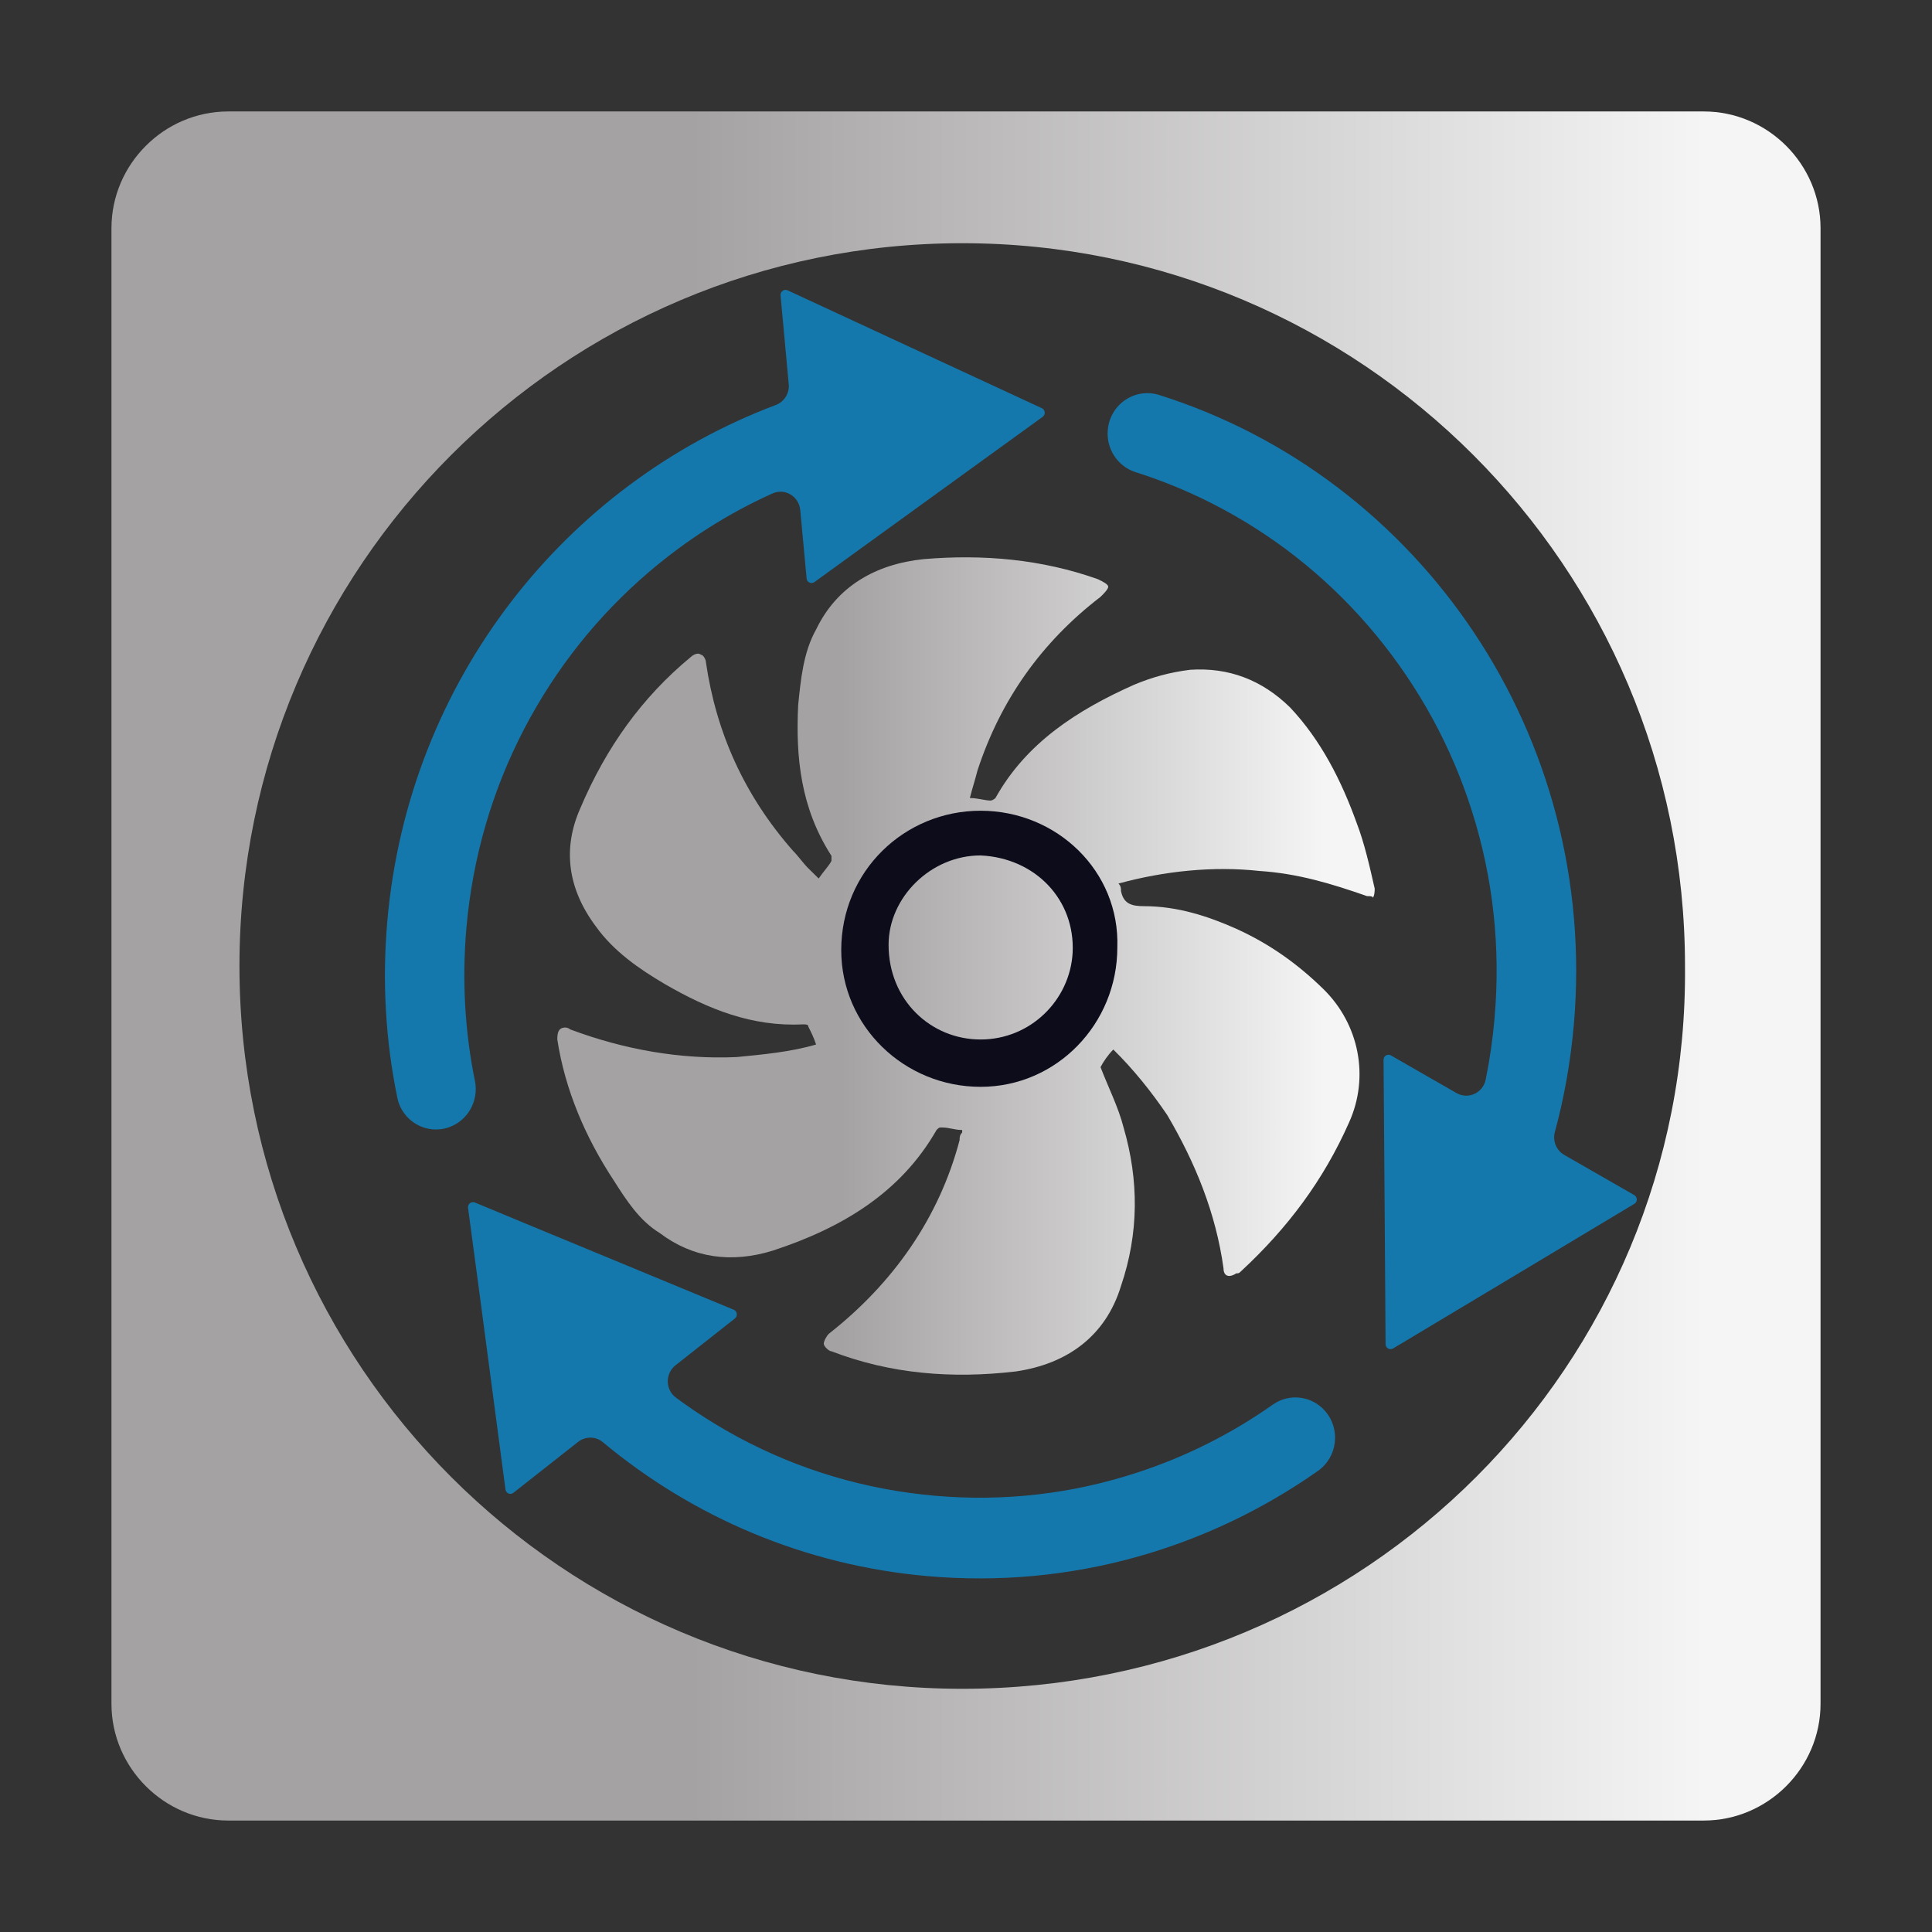 <svg width="52" height="52" viewBox="0 0 52 52" fill="none" xmlns="http://www.w3.org/2000/svg">
<rect x="0" y="0" width="52" height="52" fill="#333333" stroke="none"/>
<path d="M45.859 3H6.141C4.419 3 3 4.419 3 6.141V45.859C3 47.581 4.419 49 6.141 49H45.859C47.581 49 49 47.581 49 45.859V6.141C49 4.419 47.581 3 45.859 3ZM25.899 45.454C15.159 45.454 6.445 36.74 6.445 26C6.445 15.26 15.159 6.546 25.899 6.546C36.639 6.546 45.352 15.26 45.352 26C45.454 36.74 36.74 45.454 25.899 45.454Z" fill="url(#paint0_linear_2009_563)"/>
<path d="M36.793 24.119C35.828 23.781 34.931 23.51 33.897 23.442C32.655 23.307 31.345 23.442 30.103 23.781C30.172 23.848 30.172 23.916 30.172 23.984C30.241 24.322 30.448 24.39 30.793 24.39C31.69 24.39 32.517 24.66 33.276 24.999C34.172 25.405 34.931 25.947 35.621 26.623C36.586 27.571 36.862 28.992 36.31 30.211C35.621 31.768 34.655 33.054 33.414 34.205C33.345 34.272 33.345 34.272 33.276 34.272C33.069 34.407 32.931 34.34 32.931 34.137C32.724 32.648 32.172 31.294 31.414 30.008C31 29.399 30.517 28.79 29.965 28.248C29.828 28.383 29.69 28.586 29.621 28.722C29.828 29.263 30.104 29.805 30.241 30.346C30.655 31.768 30.655 33.189 30.172 34.611C29.759 35.964 28.724 36.709 27.345 36.912C25.621 37.115 23.965 36.98 22.379 36.37C22.31 36.37 22.172 36.235 22.172 36.167C22.172 36.1 22.241 35.964 22.31 35.897C24.035 34.543 25.276 32.783 25.828 30.685C25.828 30.617 25.828 30.549 25.897 30.482V30.414C25.69 30.414 25.552 30.346 25.345 30.346C25.276 30.346 25.276 30.346 25.207 30.414C24.241 32.106 22.655 33.054 20.793 33.663C19.69 34.001 18.655 33.866 17.759 33.189C17.207 32.851 16.862 32.309 16.517 31.768C15.759 30.617 15.207 29.331 15 27.977C15 27.91 15 27.774 15.069 27.706C15.138 27.639 15.276 27.639 15.345 27.706C16.793 28.248 18.31 28.519 19.828 28.451C20.517 28.383 21.276 28.316 21.965 28.113C21.897 27.91 21.828 27.774 21.759 27.639C21.759 27.571 21.69 27.571 21.621 27.571C20.241 27.639 19.069 27.165 17.897 26.488C17.207 26.082 16.517 25.608 16.035 24.931C15.276 23.916 15.138 22.833 15.621 21.75C16.31 20.125 17.276 18.772 18.586 17.689C18.655 17.621 18.793 17.553 18.862 17.621C18.931 17.621 19 17.756 19 17.824C19.276 19.719 20.035 21.412 21.345 22.901C21.483 23.036 21.621 23.239 21.759 23.374C21.828 23.442 21.897 23.51 22.035 23.645C22.172 23.442 22.31 23.307 22.379 23.171C22.379 23.171 22.379 23.104 22.379 23.036C21.552 21.75 21.414 20.396 21.483 18.975C21.552 18.298 21.621 17.553 21.965 16.944C22.517 15.793 23.552 15.184 24.862 15.049C26.448 14.914 28.035 15.049 29.552 15.59C29.69 15.658 29.828 15.726 29.828 15.793C29.828 15.861 29.69 15.996 29.621 16.064C28.035 17.282 26.931 18.839 26.31 20.735C26.241 21.005 26.172 21.208 26.104 21.479C26.31 21.479 26.517 21.547 26.655 21.547C26.724 21.547 26.793 21.479 26.793 21.479C27.621 19.99 29 19.11 30.517 18.433C31 18.23 31.483 18.095 32.035 18.027C33.069 17.959 33.965 18.298 34.724 19.042C35.552 19.922 36.103 21.005 36.517 22.156C36.724 22.698 36.862 23.307 37 23.916C37 23.984 37 24.119 36.931 24.187C37 24.119 36.862 24.119 36.793 24.119Z" fill="url(#paint1_linear_2009_563)"/>
<path d="M26.393 21.821C24.341 21.821 22.642 23.449 22.642 25.572C22.642 27.624 24.341 29.252 26.393 29.252C28.445 29.252 30.073 27.553 30.073 25.501C30.144 23.449 28.445 21.821 26.393 21.821ZM28.87 25.643C28.799 26.916 27.738 27.978 26.393 27.978C25.049 27.978 23.916 26.916 23.916 25.43C23.916 24.157 25.049 23.024 26.393 23.024C27.879 23.095 28.941 24.227 28.87 25.643Z" fill="#0D0C1B"/>
<path opacity="0.6" d="M12.598 32.511C12.584 32.407 12.685 32.327 12.782 32.366L14.166 32.941L19.75 35.252C19.843 35.291 19.862 35.422 19.779 35.487L18.181 36.747C17.9 36.968 17.905 37.405 18.192 37.617C18.724 38.011 19.286 38.367 19.872 38.684C21.511 39.564 23.291 40.094 25.161 40.258C27.03 40.422 28.876 40.208 30.643 39.623C31.937 39.198 33.151 38.585 34.262 37.803C34.701 37.494 35.301 37.567 35.658 37.97C36.092 38.457 36.002 39.22 35.469 39.592C32.505 41.674 28.837 42.761 24.972 42.422C21.635 42.13 18.629 40.818 16.224 38.815C16.033 38.655 15.755 38.655 15.56 38.808L13.818 40.179C13.735 40.243 13.619 40.192 13.605 40.089L12.943 35.09L12.598 32.511ZM21.009 7.951C20.998 7.848 21.105 7.772 21.198 7.814L25.718 9.91L28.04 10.986C28.134 11.028 28.146 11.158 28.064 11.219L26.883 12.073L21.919 15.667C21.837 15.728 21.717 15.673 21.71 15.57L21.539 13.726C21.504 13.358 21.125 13.13 20.79 13.282C19.597 13.818 18.489 14.525 17.475 15.387C16.092 16.568 14.962 17.986 14.117 19.602C13.247 21.267 12.72 23.078 12.553 24.979C12.432 26.372 12.509 27.752 12.783 29.095C12.891 29.626 12.593 30.159 12.088 30.339C11.479 30.555 10.821 30.181 10.693 29.539C10.38 28.019 10.282 26.423 10.425 24.793C10.993 18.3 15.235 13.024 20.881 10.901C21.107 10.815 21.251 10.586 21.229 10.342L21.009 7.951ZM29.816 11.574C29.876 10.88 30.55 10.425 31.202 10.632C38.238 12.852 43.039 19.815 42.359 27.587C42.272 28.577 42.101 29.54 41.849 30.469C41.784 30.709 41.889 30.96 42.1 31.084L43.986 32.166C44.075 32.218 44.078 32.347 43.989 32.401L39.977 34.807L37.494 36.294C37.406 36.347 37.294 36.283 37.293 36.177L37.285 34.926L37.239 28.526C37.238 28.42 37.348 28.354 37.437 28.407L39.202 29.42C39.518 29.601 39.916 29.417 39.988 29.056C40.099 28.513 40.178 27.961 40.226 27.403C40.393 25.503 40.188 23.628 39.618 21.833C39.069 20.098 38.199 18.506 37.042 17.099C35.884 15.696 34.493 14.552 32.905 13.698C32.149 13.291 31.364 12.96 30.555 12.705C30.082 12.551 29.771 12.081 29.816 11.574Z" fill="#00A7FF"/>
<defs>
<linearGradient id="paint0_linear_2009_563" x1="2.912" y1="26.001" x2="48.965" y2="26.001" gradientUnits="userSpaceOnUse">
<stop offset="0.341" stop-color="#A5A2A3"/>
<stop offset="0.933" stop-color="#F5F5F5"/>
</linearGradient>
<linearGradient id="paint1_linear_2009_563" x1="15.123" y1="25.947" x2="37.139" y2="25.947" gradientUnits="userSpaceOnUse">
<stop offset="0.341" stop-color="#A5A2A3"/>
<stop offset="0.933" stop-color="#F5F5F5"/>
</linearGradient>
</defs>
</svg>
